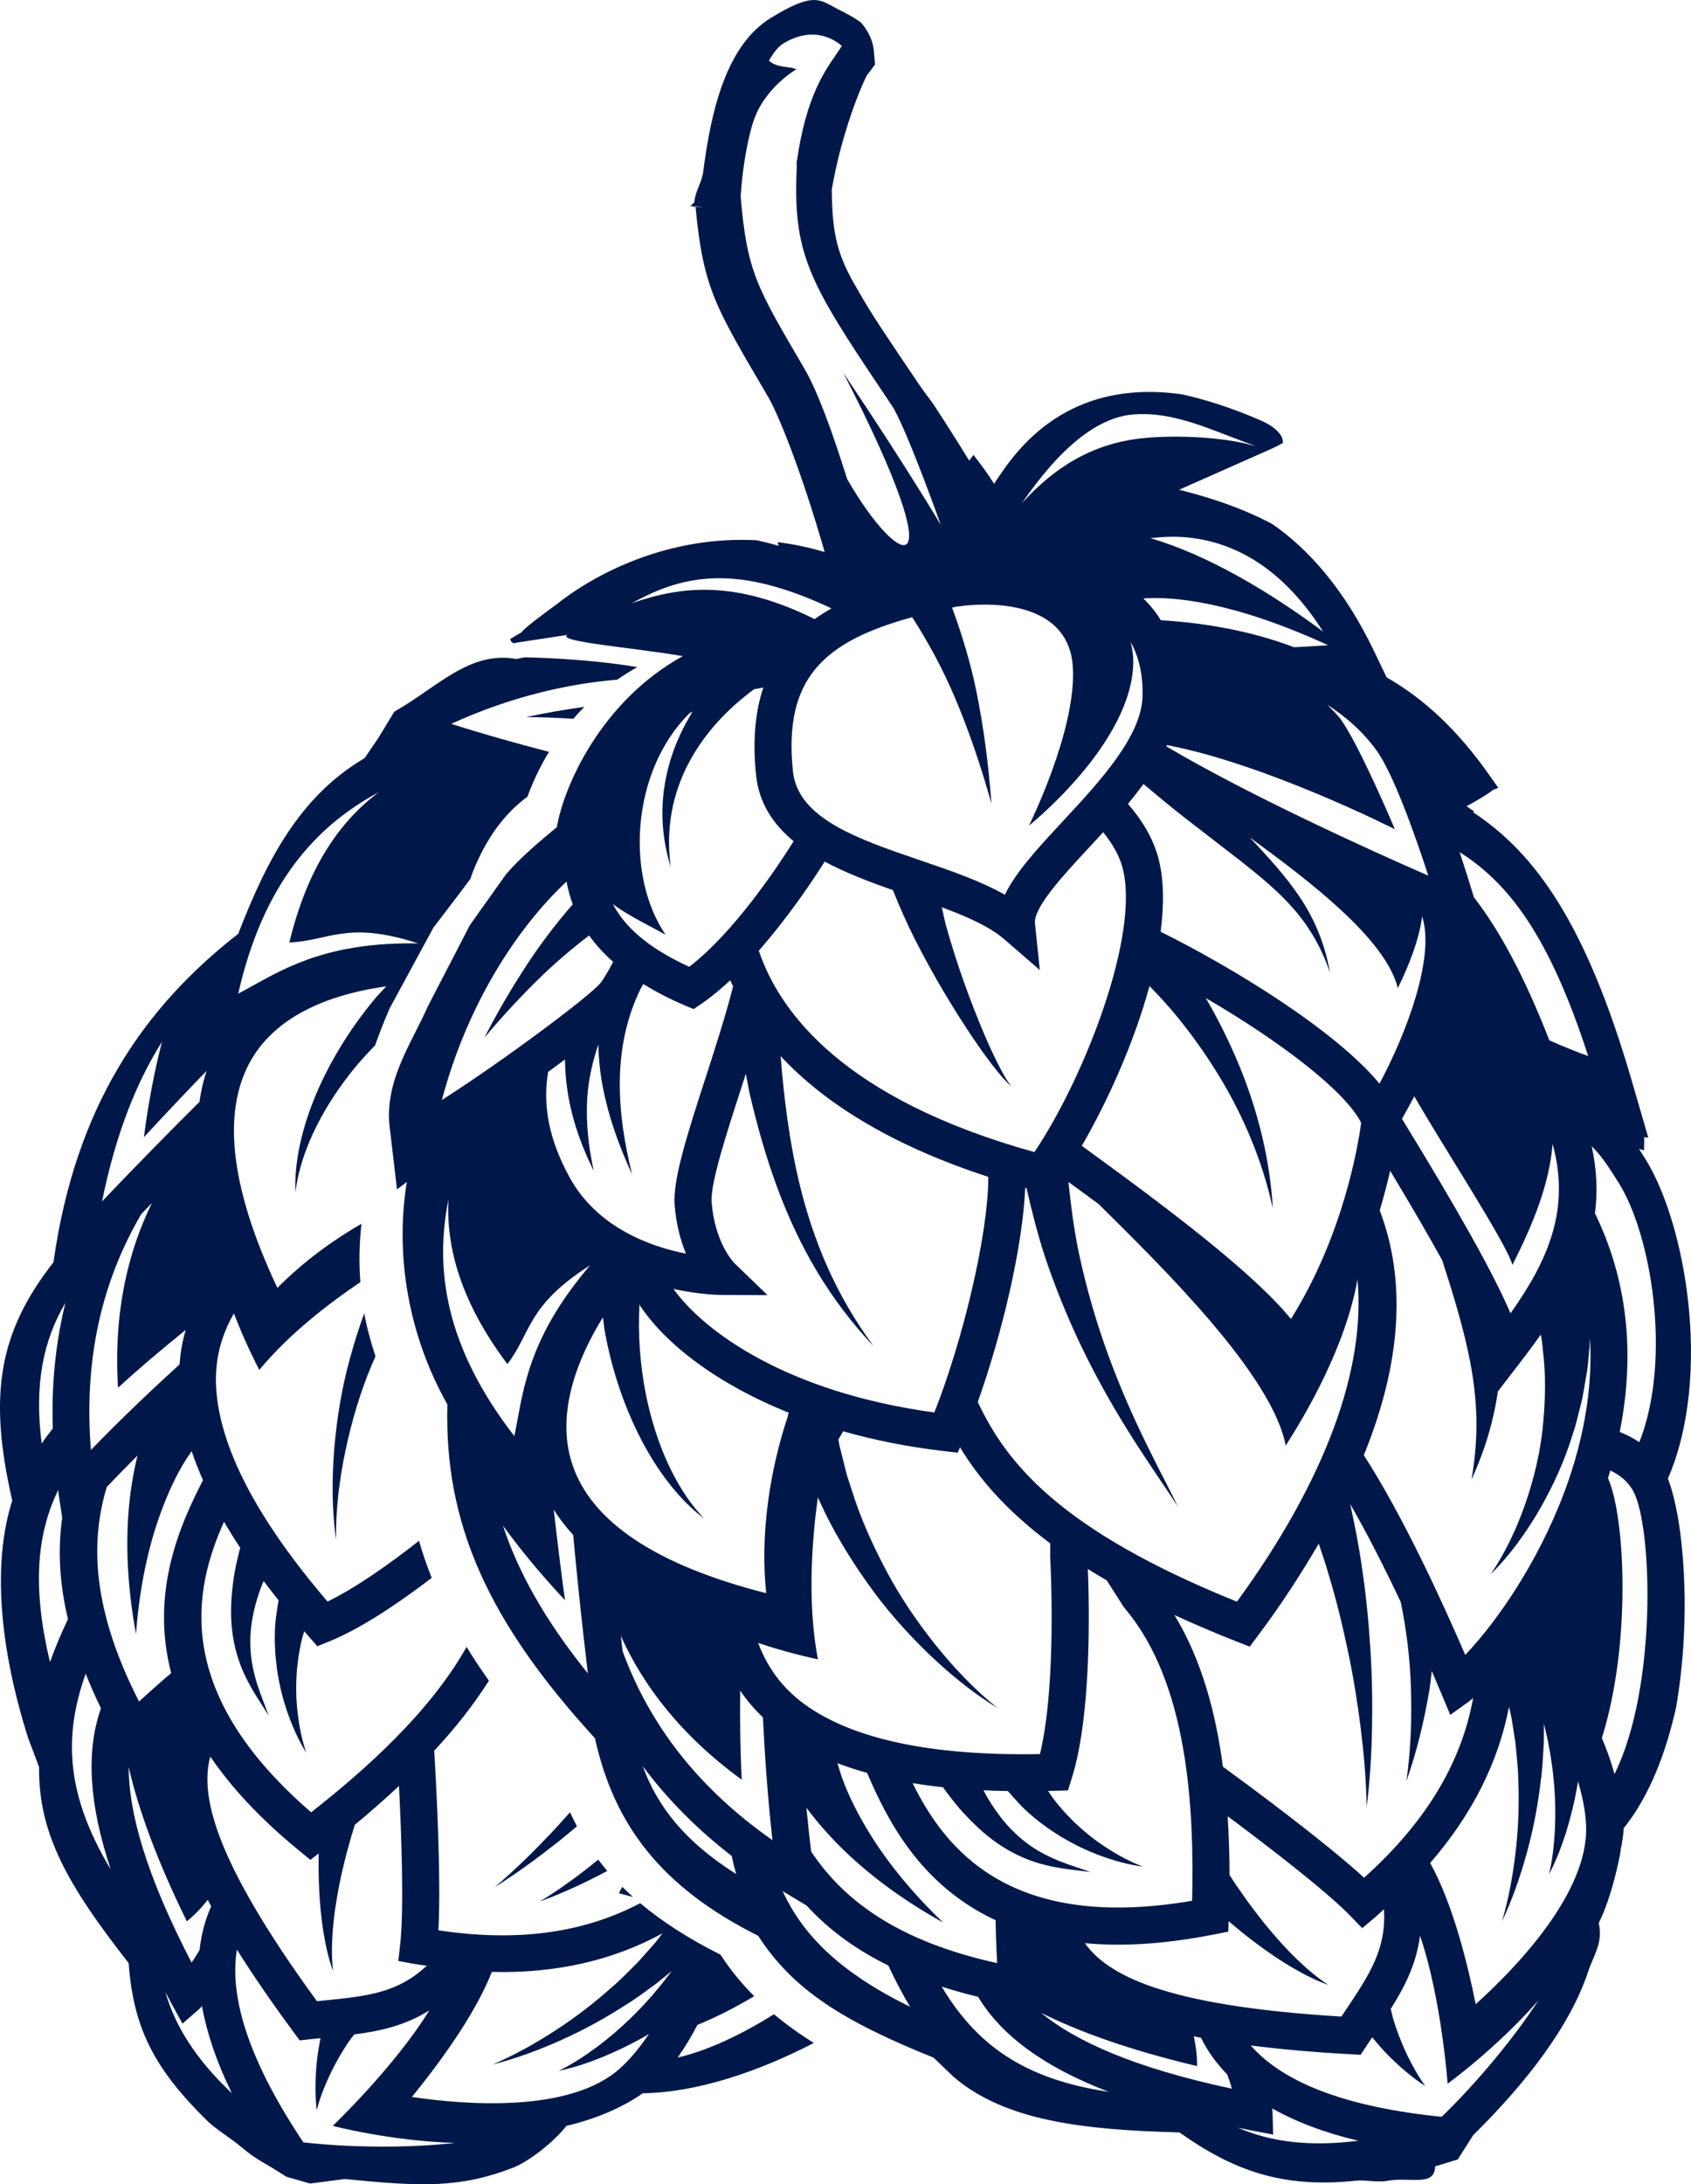 <svg version="1.1" id="图层_1" x="0px" y="0px" width="143.93px" height="185.865px" viewBox="0 0 143.93 185.865" enable-background="new 0 0 143.93 185.865" xml:space="preserve" xmlns="http://www.w3.org/2000/svg" xmlns:xlink="http://www.w3.org/1999/xlink" xmlns:xml="http://www.w3.org/XML/1998/namespace">
  <path fill="#001849" d="M31.002,111.749c0.224,1.228,0.554,2.449,0.957,3.665c-0.116,0.267-0.237,0.531-0.348,0.799
	c-0.965,2.313-1.683,4.741-2.206,7.219c-0.517,2.479-0.842,5.021-0.802,7.583c-0.361-2.541-0.36-5.138-0.154-7.719
	c0.214-2.582,0.635-5.167,1.332-7.692C30.136,114.309,30.539,113.02,31.002,111.749z M46.956,155.934
	c-1.538,1.623-3.136,3.199-4.85,4.655c1.905-1.198,3.727-2.54,5.5-3.943c0.507-0.403,1.001-0.825,1.501-1.24
	c-0.207-0.391-0.403-0.79-0.586-1.196C48.004,154.789,47.489,155.369,46.956,155.934z M49.744,60.148
	c-1.664,0.236-3.318,0.509-4.947,0.87c1.338,0.004,2.671,0.062,3.999,0.148C49.095,60.822,49.409,60.482,49.744,60.148z
	 M65.879,171.399c1.021,0.852,2.146,1.664,3.389,2.441c-4.683,2.433-9.941,4.221-14.558,4.281c-1.687,1.202-4.074,2.218-6.502,2.774
	c-1.042,1.367-3.22,3.046-4.524,3.554c-4.452,1.734-7.795,1.635-14.317,0.968l-2.97,0.387l-2.032-0.581
	c-1.904-1.262-2.391-1.307-3.871-2.563c-0.748-0.634-2.186-1.535-2.841-2.179c-4.472-4.401-6.29-7.815-6.703-13.435
	c-5.096-6.517-7.692-10.947-7.624-16.686l-0.93-2.463c-2.483-7.828-3.031-14.959-1.355-20.211
	c-2.061-8.988-1.149-14.326,3.509-20.275c1.875-13.337,7.728-21.714,15.727-27.951c2.444-6.335,5.285-11.739,10.754-14.943
	l1.174-1.724l1.355-2.235c3.612-2.027,6.373-5.204,10.376-4.485l0.717-0.14c0.059,0.001,5.081,0.069,9.594,0.833
	c-0.605,0.334-1.165,0.695-1.705,1.067c-4.337,0.359-9.216,1.507-14.13,3.761c2.587,0.834,5.591,1.677,8.319,2.381
	c-0.807,1.321-1.403,2.624-1.831,3.811c-1.969,1.449-3.506,3.535-4.637,6.366c-0.084,0.211-0.153,0.421-0.223,0.632
	c-0.834,1.133-3.148,4.147-3.148,4.147l-3.709,6.842c-0.45,1.02-0.865,2.088-1.259,3.181c-0.641,0.659-1.265,1.336-1.847,2.054
	c-1.209,1.501-2.29,3.123-3.16,4.866c-0.866,1.743-1.531,3.612-1.772,5.591c-0.082-1.991,0.279-4.012,0.877-5.948
	c0.601-1.94,1.447-3.81,2.459-5.592c1.014-1.782,2.199-3.477,3.538-5.066c0.27-0.319,0.575-0.614,0.858-0.925
	c-3.857,0.53-8.747,1.982-11.243,5.841c-2.832,4.381-2.166,11.042,1.977,19.818c2.296-2.329,4.841-4.121,7.156-5.462
	c-0.187,1.675-0.223,3.332-0.096,4.973c-2.678,1.799-6.057,4.393-8.602,7.468c-0.887-1.727-1.588-3.319-2.158-4.813
	c-1.11,1.925-1.65,4.01-1.513,6.341c0.298,5.066,3.486,11.179,9.481,18.181c2.473-1.207,5.338-3.249,7.784-5.169
	c0.304,1.056,0.665,2.107,1.083,3.154c-2.78,2.123-5.981,4.293-8.697,5.396l-1.038,0.421l-0.741-0.841
	c-0.129-0.147-0.241-0.289-0.369-0.436c-0.049,0.172-0.116,0.337-0.156,0.513c-0.15,0.515-0.228,1.044-0.328,1.577
	c-0.044,0.266-0.066,0.536-0.1,0.807l-0.047,0.407l-0.022,0.409c-0.073,1.092-0.039,2.205,0.096,3.316
	c0.132,1.11,0.354,2.223,0.721,3.303c-0.606-0.97-1.089-2.026-1.488-3.119c-0.401-1.094-0.709-2.233-0.904-3.404l-0.079-0.441
	l-0.053-0.444c-0.032-0.296-0.075-0.594-0.097-0.894c-0.028-0.598-0.077-1.204-0.049-1.811c-0.001-0.95,0.16-1.9,0.317-2.849
	c-0.44-0.552-0.867-1.101-1.272-1.644c-0.101,0.255-0.219,0.504-0.305,0.763c-0.39,1.132-0.696,2.3-0.788,3.494
	c-0.104,1.193-0.012,2.412,0.292,3.614c0.139,0.604,0.348,1.199,0.558,1.797c0.222,0.595,0.46,1.191,0.675,1.793
	c-0.669-1.085-1.411-2.128-1.975-3.322c-0.577-1.181-0.966-2.492-1.127-3.84c-0.177-1.351-0.111-2.72,0.057-4.062
	c0.119-1.044,0.357-2.055,0.617-3.062c-0.493-0.75-0.95-1.489-1.374-2.219c-2.573,5.724-4.482,14.457,7.417,24.726
	c4.606-3.62,10.085-8.487,13.227-14.074c0.582,0.953,1.217,1.91,1.901,2.873c-1.334,2.112-2.927,4.106-4.655,5.959
	c0.143,2.355,0.601,10.564,0.359,15.284c6.725,1.012,12.375,0.222,17.172-2.308c1.906,1.596,4.171,3.046,6.84,4.383
	c0.804,1.249,1.758,2.421,2.864,3.53c-1.587,0.946-3.218,1.79-4.834,2.442c-0.485,0.949-1.043,1.873-1.678,2.781
	C60.305,174.475,63.166,173.089,65.879,171.399z M20.277,84.552c0.419-0.22,0.847-0.456,1.294-0.706
	c3.01-1.673,6.705-3.696,14.022-3.568c-6.07-1.978-7.586-0.211-10.965-0.081c1.534-6.359,4.295-10.326,7.626-12.794
	C26.931,70.26,22.411,75.129,20.277,84.552z M26.975,170.288c0.208-0.021,0.413-0.042,0.615-0.061
	c3.815-0.383,6.26-0.665,8.743-2.959c-0.331-0.053-0.647-0.077-0.982-0.138l-1.448-0.265l0.163-1.462
	c0.334-3.007,0.094-9.436-0.105-13.431c-1.255,1.167-2.517,2.283-3.755,3.299l-0.297,0.958l-0.442,1.596
	c-0.269,1.069-0.527,2.149-0.715,3.239c-0.196,1.091-0.355,2.193-0.435,3.303c-0.039,0.555-0.066,1.113-0.064,1.673
	c0,0.559,0.02,1.121,0.103,1.68c-0.21-0.527-0.364-1.079-0.495-1.633c-0.134-0.556-0.239-1.118-0.332-1.685
	c-0.185-1.133-0.288-2.28-0.352-3.431c-0.067-1.082-0.064-2.167-0.052-3.255l-0.706,0.545l-0.97-0.795
	c-1.208-0.991-2.302-1.973-3.288-2.944c-1.748-1.722-3.138-3.405-4.265-5.05C17.065,152.61,17.973,157.939,26.975,170.288z
	 M8.685,102.232c3.057-3.213,5.939-6.127,8.294-8.467c0.127-0.923,0.327-1.804,0.604-2.642c-1.725,1.788-3.52,3.679-5.336,5.645
	c0.391-3.015,0.914-5.692,1.539-8.115C11.653,92.03,9.878,96.372,8.685,102.232z M7.737,123.381
	c2.694-2.778,5.384-5.311,7.541-7.273c0.081-1.009,0.244-1.994,0.53-2.941c-1.865,1.504-3.871,3.185-5.763,4.923
	c-0.399-6.44,0.863-11.6,2.882-15.718c-0.299,0.309-0.596,0.618-0.899,0.934C8.587,109.174,7.139,115.812,7.737,123.381z
	 M3.549,122.831c0.298-0.434,0.612-0.861,0.943-1.281c-0.12-3.75,0.246-7.318,1.075-10.69C3.684,114.05,2.904,117.8,3.549,122.831z
	 M5.785,137.775c-0.741-3.095-0.867-5.935-0.492-8.619l-0.298-1.993c-0.018-0.123-0.026-0.242-0.043-0.365
	c-1.816,3.721-2.228,8.242-0.696,14.634c0.403-1.135,0.879-2.274,1.422-3.43L5.785,137.775z M9.427,159.076
	c-1.851-5.543-2.127-10.045-0.834-13.713c-0.495-1.01-0.918-1.985-1.302-2.943C5.442,147.622,5.536,152.622,9.427,159.076z
	 M11.836,144.79c0.996-0.918,1.907-1.722,2.733-2.423c-1.811-6.97,0.813-12.728,2.709-16.414c-0.372-0.839-0.695-1.663-0.966-2.472
	c-0.281,0.423-0.57,0.839-0.826,1.286c-0.792,1.371-1.427,2.866-1.97,4.414c-1.081,3.106-1.682,6.459-1.944,9.868
	c-0.61-3.362-0.907-6.843-0.633-10.391c0.128-1.591,0.372-3.201,0.764-4.801c-0.867,0.865-1.745,1.759-2.615,2.674
	C7.62,131.389,7.927,137.142,11.836,144.79z M10.95,150.362c0.009,3.792,1.414,9.061,5.356,16.636
	c0.24-0.329,0.459-0.697,0.679-1.06c0.155-1.315,0.458-2.567,0.992-3.721c-0.103-0.187-0.199-0.369-0.296-0.551
	c-0.545,0.689-1.135,1.312-1.778,1.825C13.337,158.259,11.784,153.974,10.95,150.362z M19.739,178.122
	c-1.31-2.657-2.129-5.118-2.549-7.415c-0.064,0.059-0.114,0.139-0.179,0.197l-1.478,1.294l-0.946-1.722
	c-0.179-0.327-0.335-0.636-0.508-0.959C14.922,172.441,16.688,175.247,19.739,178.122z M38.71,182.348
	c-5.488-0.164-10.388-1.452-10.388-1.452s5.272-5.03,8.215-9.822c-2.023,1.264-4.107,1.751-6.391,2.041
	c-0.208,0.282-0.425,0.555-0.617,0.853c-0.373,0.557-0.708,1.143-1.031,1.743c-0.32,0.602-0.608,1.224-0.871,1.864
	c-0.26,0.641-0.496,1.296-0.67,1.978c-0.089-0.7-0.111-1.415-0.104-2.132c0.01-0.717,0.052-1.441,0.133-2.164
	c0.072-0.606,0.172-1.217,0.291-1.824c-0.288,0.029-0.569,0.057-0.868,0.09l-0.902,0.098l-0.539-0.73
	c-1.916-2.595-3.479-4.894-4.805-6.992c-0.689,4.216,1.181,9.703,5.661,16.403C30.157,182.781,34.972,182.766,38.71,182.348z
	 M57.169,167.723l-1.239,1.014c-0.866,0.625-1.706,1.272-2.609,1.828c-1.774,1.15-3.618,2.166-5.526,3.018
	c-1.904,0.855-3.86,1.582-5.862,2.094c1.896-0.817,3.69-1.826,5.4-2.941c1.712-1.112,3.321-2.361,4.82-3.706
	c0.765-0.654,1.456-1.388,2.166-2.088l0.995-1.116c0.164-0.187,0.334-0.367,0.491-0.56l0.457-0.586
	c0.043-0.051,0.075-0.11,0.117-0.162c-4.219,2.306-9.066,3.412-14.515,3.279c-1.479,3.771-4.738,8.108-6.806,10.638
	c4.464,0.664,13.445,1.407,17.713-2.431c0.963-0.867,1.749-1.875,2.461-2.924c-0.165,0.098-0.328,0.198-0.496,0.292
	c-1.142,0.638-2.315,1.206-3.512,1.693c-1.198,0.48-2.419,0.897-3.667,1.147c1.142-0.554,2.193-1.25,3.198-1.99
	c1.002-0.746,1.948-1.551,2.837-2.403c0.222-0.214,0.436-0.437,0.653-0.654c0.218-0.214,0.429-0.436,0.633-0.667l0.616-0.677
	l0.586-0.704C56.468,168.674,56.81,168.187,57.169,167.723z M51.689,159.203c-0.27-0.315-0.526-0.636-0.774-0.961
	c-1.564,1.285-3.209,2.491-4.955,3.558C47.921,161.085,49.828,160.198,51.689,159.203z M52.674,161.101l1.202,0.315
	c-0.316-0.282-0.619-0.569-0.914-0.861L52.674,161.101z M59.05,17.541l-0.496,0.007c0.001-0.007,0.323,0.021,0.647,0.05
	c-0.001-0.013-0.003-0.025-0.004-0.038C59.145,17.553,59.097,17.547,59.05,17.541z M141.964,125.821
	c1.383,3.558,2.023,11.787,0.704,19.432c-0.866,3.925-2.295,7.611-4.461,10.309c-0.032,0.45-0.104,0.991-0.199,1.57
	c-0.012,0.015-0.023,0.032-0.035,0.047c-0.012,0.178-0.049,0.36-0.069,0.54c-0.307,1.631-0.808,3.517-1.42,5.019
	c-0.134,0.301-0.255,0.6-0.406,0.903c0,0.001,0,0.002,0,0.002c0.39,1.672-0.463,2.787-0.9,4.115
	c-1.496,4.538-5.127,9.331-9.792,13.936l-1.309,2.062l-1.925,0.585c-0.044,1.769-2.095,0.883-4.006,1.224
	c-0.965,0.173-1.845-0.095-2.758,0c-6.24,0.649-10.403-0.856-15.001-4.113c-8.27-0.216-14.803-0.989-19.187-4.694l-1.742-1.67
	c-7.619-3.066-11.942-5.732-14.926-10.367c-8.245-4.13-12.265-9.428-13.89-16.806c-9.095-9.934-12.842-18.264-12.562-28.403
	c-3.332-5.917-4.464-12.68-3.455-18.937l-0.835,0.64l-0.571-4.881c-0.656-4.168,1.731-7.379,3.196-10.695l3.581-6.92
	c0,0,2.49-3.505,3.097-4.355c1.304-1.498,3.037-2.933,4.304-3.977c0.574-3.424,3.729-10.698,10.721-14.556
	c-4.513-0.764-10.792-1.233-9.82-1.806l-4.361,0.665c0,0-0.362,0.206-0.514-0.312l0.976-0.58c0,0,0.058-0.263,2.94-2.346
	c3.432-2.735,9.619-5.875,17.074-5.481c0.61,0.135,1.229,0.288,1.864,0.479c-0.032-0.11-0.062-0.211-0.093-0.319
	c1.306,0.166,2.642,0.434,4.008,0.844c-2.145-7.453-4.057-11.915-4.815-13.211c-4.402-7.536-5.514-9.089-6.175-16.165
	c0.326,0.029,0.652,0.058,0.653,0.051c0-0.003-0.355-0.049-0.657-0.088c-0.001-0.007-0.001-0.014-0.002-0.021l-0.145,0.002
	c-0.152-0.02-0.269-0.036-0.269-0.038c0,0,0.316-0.29,0.316-0.29c0.074-0.967,0.635-1.652,0.758-2.613
	c0.688-5.372,2.026-10.782,5.738-13.065c3.792-2.337,4.21-1.512,5.784-0.726c0.682,0.341,1.365,0.691,1.938,1.137
	c0.565,0.687,0.982,1.479,1.062,2.351l0.104,1.189l-0.708,0.94c-0.021,0.027-0.976,1.934-1.905,5.121
	c-0.359,1.185-0.735,2.688-1.071,4.56c0.031,3.851,0.474,5.649,2.207,8.551c1.15,2.077,2.811,4.475,5.146,7.942
	c0.382,0.566,0.817,1.155,1.271,1.75c1.1,1.687,2.13,3.307,3.078,4.849c0.099-0.148,0.223-0.317,0.357-0.496
	c0.677,0.874,1.293,1.711,1.755,2.461c1.434-2.127,5.598-9.093,16.016-7.608c2,0.444,4.187,1.143,6.583,2.175
	c0,0,2.05,0.794,1.984,1.954c-0.304,0.177-0.663,0.365-1.139,0.575l-7.694,3.411c2.048,0.518,5.016,1.366,7.95,2.928
	c3.035,2.113,6.075,5.47,8.621,10.764l1.091,2.274c3.257,1.864,6.056,4.527,8.678,8.229l0.83,1.172l-0.458,0.177
	c-0.308,0.293-1.833,1.183-2.25,1.385c0.216,0.142,0.435,0.296,0.653,0.447c-0.036,0.019-0.066,0.042-0.104,0.06
	c5.333,3.51,9.639,9.528,13.517,22.859l1.405,4.834l-0.374-0.036c0.06,0.096,0.003,0.78,0.012,1.121l-0.427-0.126
	c0.076,0.121,0.151,0.239,0.224,0.356l0.251,0.398C143.437,103.926,145.788,116.986,141.964,125.821z M124.233,72.509
	c0.568,1.701,1.002,3.116,1.219,3.843c2.171,2.797,4.263,6.653,6.424,12.174c1.057,0.468,2.155,0.92,3.302,1.337
	C131.87,79.629,128.418,75.158,124.233,72.509z M120.379,93.288c-0.414,0.791-0.777,1.442-1.051,1.915
	c4.796,7.819,7.802,13.184,9.24,16.55c3.178-4.481,5.121-8.838,3.582-14.411c-0.283,3.46-1.651,6.781-3.419,10.3
	C128.323,105.953,122.557,97.112,120.379,93.288z M119.708,151.549c0.373-2.622,0.463-5.261,0.386-7.868
	c-0.076-2.5-0.374-4.97-0.869-7.356c-1.293-2.744-2.775-5.694-4.302-8.34c0.389,1.796,0.749,3.592,0.999,5.401
	c0.345,2.264,0.563,4.539,0.71,6.81c0.152,2.269,0.19,4.542,0.149,6.804c-0.046,2.261-0.17,4.52-0.458,6.752
	c-0.033-2.249-0.231-4.484-0.505-6.703c-0.279-2.219-0.634-4.421-1.097-6.597c-0.459-2.176-0.984-4.331-1.626-6.445
	c-0.256-0.893-0.55-1.772-0.849-2.649c-1.495,2.546-3.157,5.133-5.155,7.799l-0.721,0.961l-1.118-0.438
	c-1.918-0.751-3.66-1.504-5.291-2.254c2.312,3.79,3.527,8.33,4.126,12.906c1.908,1.389,8.531,6.259,12.018,9.449
	c5.244-4.709,8.281-9.754,9.28-15.293c-0.106,0.085-0.231,0.204-0.33,0.275l-1.614,1.164l-0.767-1.836
	c-0.219-0.523-0.497-1.18-0.807-1.899c-0.071,0.531-0.11,1.071-0.199,1.598C121.216,146.44,120.594,149.047,119.708,151.549z
	 M69.618,141.199c-1.896-0.415-3.571-0.887-5.086-1.398c0.778,2.081,2.043,3.824,3.928,5.202c4.098,2.994,10.842,4.425,20.058,4.257
	c1.466-6.103,0.879-16.546,0.872-16.657l-0.002-0.094l0.001-1.18c-3.784-2.824-6.106-5.575-7.677-8.175l-0.196,0.458l-1.171-0.135
	c-3.11-0.361-5.968-0.945-8.578-1.683l-0.406,0.699c0.045,0.23,0.071,0.463,0.135,0.687l0.448,1.794l0.112,0.451
	c0.04,0.149,0.093,0.293,0.139,0.44l0.288,0.882c0.729,2.37,1.756,4.649,2.929,6.862c1.17,2.217,2.586,4.315,4.165,6.296
	c1.584,1.976,3.337,3.844,5.339,5.444c-2.19-1.339-4.193-2.992-6.052-4.793c-1.855-1.809-3.582-3.778-5.086-5.923
	c-1.507-2.14-2.89-4.402-3.982-6.815l-0.184-0.39C69.16,130.641,68.66,136.206,69.618,141.199z M50.534,99.626
	c-0.949-1.905-1.718-3.952-2.12-6.136c-0.205-1.088-0.312-2.205-0.33-3.333c-0.462,0.344-0.938,0.695-1.428,1.053
	c-0.493,2.858,0.085,5.797,1.818,8.96c2.354,4.298,6.887,5.906,9.912,6.506c-0.451-1.092-0.837-2.478-0.965-4.159
	c-0.165-2.175,1.144-6.212,2.659-10.885c0.778-2.401,1.698-5.26,2.32-7.708c-0.077-0.166-0.178-0.341-0.249-0.505
	c-0.787,0.728-1.587,1.406-2.404,1.963l-0.711,0.485l-0.792-0.336c-1.344-0.569-2.467-1.173-3.488-1.795
	c-0.075,0.135-0.146,0.252-0.219,0.38c-1.128,2.273-1.716,4.889-1.776,7.589c-0.069,2.724,0.363,5.506,1.042,8.233
	c-1.173-2.553-2.144-5.247-2.616-8.119c-0.157-0.963-0.232-1.949-0.263-2.942c-0.476,1.446-0.838,2.943-0.937,4.51
	C49.853,95.433,50.078,97.543,50.534,99.626z M57.325,109.683c2.609,3.628,9.647,8.794,22.202,10.508
	c2.359-5.957,4.578-14.973,4.594-20.047c-7.72-2.516-13.646-5.957-17.677-10.273c0.284,3.557,0.72,7.088,1.53,10.548
	c0.59,2.515,1.384,4.988,2.441,7.364c1.056,2.377,2.38,4.652,3.945,6.772c-1.81-1.914-3.427-4.037-4.798-6.326
	c-1.376-2.287-2.507-4.733-3.434-7.252c-0.929-2.52-1.66-5.109-2.274-7.715c-0.147-0.626-0.24-1.259-0.375-1.887
	c-0.133,0.41-0.256,0.802-0.395,1.229c-1.234,3.805-2.631,8.118-2.514,9.674c0.263,3.477,1.873,5.141,1.941,5.211l2.816,2.717
	L61.4,110.19C61.228,110.189,59.566,110.17,57.325,109.683z M86.083,92.45c-0.626-0.552-1.14-1.222-1.659-1.878
	c-0.508-0.664-0.998-1.345-1.467-2.038c-0.945-1.383-1.837-2.803-2.694-4.25c-0.854-1.448-1.666-2.925-2.432-4.44
	c-0.664-1.321-1.27-2.691-1.832-4.105c-2.001-0.695-4.01-1.463-5.809-2.423c-1.061,1.694-3.103,4.731-5.605,7.576
	c1.758,5.232,7.201,12.62,23.459,17.142c4.242-6.298,9.022-18.528,7.499-24.208c-0.287-1.07-0.89-2.072-1.646-3.01
	c-0.381,0.415-0.763,0.828-1.137,1.232c-2.254,2.426-4.808,5.177-4.668,6.53l0.411,3.965l-3.013-2.609
	c-1.264-1.094-3.179-1.937-5.329-2.731c0.134,0.531,0.217,1.057,0.366,1.588c0.441,1.565,0.937,3.128,1.484,4.677
	c0.549,1.547,1.142,3.086,1.791,4.601c0.323,0.759,0.666,1.508,1.032,2.247C85.21,91.048,85.578,91.792,86.083,92.45z
	 M100.259,128.208c-0.716-1.117-1.475-2.206-2.211-3.313c-0.741-1.104-1.468-2.22-2.17-3.356c-1.407-2.268-2.713-4.615-3.875-7.045
	c-1.162-2.43-2.181-4.941-3.051-7.519c-0.626-1.921-1.128-3.886-1.576-5.871c-0.038-0.011-0.074-0.023-0.112-0.033
	c-0.222,5.08-1.979,12.446-4.039,18.225c2.453,5.242,7.045,10.93,22.057,16.996c7.501-10.288,10.974-19.759,10.261-27.414
	c-1.021,5.738-4.426,11.513-6.109,14.133c-1.151-6.023-10.411-15.094-15.92-20.552c-0.932-0.689-1.798-1.322-2.572-1.884
	c0.192,1.889,0.437,3.778,0.805,5.656c0.525,2.537,1.205,5.055,2.041,7.535c0.835,2.481,1.827,4.921,2.938,7.317
	c0.553,1.199,1.137,2.387,1.737,3.57C99.059,125.836,99.683,127.011,100.259,128.208z M77.674,151.73
	c2.778,5.627,8.3,12.657,23.793,10.013c0.187-7.922-0.356-18.535-5.714-24.863l-0.128-0.173c-0.469-0.737-0.946-1.486-1.423-2.228
	c-0.563-0.324-1.09-0.647-1.609-0.97c0.125,3.155,0.325,12.407-1.358,17.77l-0.336,1.069l-1.12,0.036
	c-0.196,0.006-0.376,0.002-0.571,0.007c0.102,0.147,0.186,0.304,0.297,0.446c0.302,0.444,0.66,0.84,1.008,1.257
	c0.177,0.204,0.372,0.392,0.559,0.59l0.284,0.295l0.302,0.277c0.795,0.752,1.676,1.433,2.618,2.036
	c0.941,0.604,1.939,1.142,3.006,1.546c-1.134-0.15-2.256-0.449-3.353-0.837c-1.099-0.386-2.174-0.874-3.201-1.469l-0.39-0.22
	l-0.376-0.241c-0.249-0.164-0.506-0.32-0.751-0.494c-0.48-0.359-0.978-0.707-1.428-1.114c-0.733-0.604-1.363-1.333-1.997-2.058
	c-0.706-0.012-1.401-0.032-2.077-0.065c0.132,0.24,0.25,0.49,0.395,0.721c0.625,1.021,1.331,2,2.194,2.831
	c0.854,0.839,1.853,1.544,2.974,2.074c0.555,0.277,1.146,0.495,1.741,0.713c0.6,0.207,1.211,0.403,1.812,0.62
	c-1.262-0.175-2.539-0.266-3.819-0.591c-1.279-0.306-2.537-0.841-3.68-1.574c-1.155-0.723-2.169-1.645-3.097-2.629
	c-0.729-0.756-1.358-1.583-1.969-2.424C79.367,151.985,78.506,151.868,77.674,151.73z M92.339,165.352
	c1.893,2.638,6.581,5.328,21.836,6.243c0.116-0.174,0.231-0.345,0.344-0.514c2.132-3.187,3.471-5.252,3.282-8.627
	c-0.251,0.222-0.471,0.45-0.731,0.67l-1.125,0.948l-1.024-1.056c-2.107-2.171-7.219-6.077-10.427-8.465
	c0.101,1.71,0.159,3.394,0.156,4.997l0.55,0.839l0.95,1.356c0.654,0.888,1.322,1.774,2.043,2.613
	c0.717,0.845,1.465,1.669,2.271,2.438c0.404,0.383,0.817,0.76,1.25,1.114c0.431,0.356,0.877,0.698,1.362,0.99
	c-0.541-0.173-1.064-0.406-1.575-0.658c-0.514-0.251-1.015-0.527-1.511-0.816c-0.991-0.579-1.942-1.228-2.871-1.912
	c-0.877-0.637-1.712-1.329-2.544-2.032l-0.029,0.891l-1.23,0.242c-1.533,0.302-2.987,0.52-4.363,0.663
	C96.509,165.528,94.326,165.529,92.339,165.352z M115.855,95.543c-1.366-2.741-7.029-7.01-13.225-10.617
	c0.012,0.02,0.026,0.039,0.038,0.06c1.068,1.843,2.009,3.746,2.812,5.698c0.808,1.949,1.456,3.958,1.942,5.992
	c0.484,2.035,0.797,4.099,0.913,6.161c-0.435-2.021-1.057-3.981-1.831-5.865c-0.776-1.884-1.693-3.698-2.748-5.422
	c-1.05-1.726-2.214-3.372-3.474-4.926c-0.77-0.954-1.596-1.852-2.441-2.717c-1.329,4.87-3.604,9.878-5.763,13.594
	c7.15,5.183,14.586,10.771,17.802,14.737C114.334,105.115,115.595,97.487,115.855,95.543z M117.414,92.209
	c2.307-4.291,4.758-10.79,3.628-14.242c-0.207,1.874-1.161,4.303-2.067,6.109c-1.046-4.187-7.442-9.054-12.621-12.831l0.616,0.649
	c1.427,1.545,2.862,3.144,3.998,4.967c1.134,1.823,1.888,3.848,2.229,5.903c-0.657-1.985-1.686-3.799-3.007-5.334
	c-1.326-1.539-2.912-2.836-4.528-4.118l-4.951-3.826c-1.144-0.893-2.261-1.835-3.382-2.771c-0.419,0.571-0.858,1.133-1.32,1.689
	c1.174,1.354,2.122,2.885,2.584,4.606c0.485,1.808,0.495,3.966,0.195,6.274C104.864,82.301,113.616,87.623,117.414,92.209z
	 M112.984,59.977c0.39,0.405,0.802,0.777,1.142,1.246c1.607,2.227,4.598,9.339,4.598,9.339s-10.887-5.533-19.393-7.159
	c-0.017,0.037-0.035,0.075-0.053,0.111c7.08,4.183,17.216,8.778,22.294,10.999c-1.204-3.702-3.017-8.729-4.402-10.649
	C116.028,62.284,114.586,61.011,112.984,59.977z M113.043,54.904c-8.171-3.754-13.212-4.157-15.734-3.982
	c0.584,0.555,1.082,1.177,1.499,1.857c3.327,0.195,7.434,0.807,11.337,2.297C111.165,55.022,112.157,54.964,113.043,54.904z
	 M97.913,45.793c4.915,1.43,10.246,4.634,14.704,7.952c-3.055-4.808-6.891-7.515-11.454-8.005
	C100.072,45.623,98.987,45.672,97.913,45.793z M86.964,42.843c3.433-3.833,7.034-5.28,10.567-5.583
	c2.703-0.233,6.5-0.092,9.186,0.659c0.018-0.003,0.039-0.003,0.056-0.006c-0.746-0.258-1.499-0.548-2.265-0.845
	c-2.594-1.002-5.275-2.04-8.078-1.799C93.397,35.53,90.228,38.085,86.964,42.843z M81.036,51.703
	c0.851,2.311,1.552,4.644,2.042,6.992c0.665,3.219,1.065,6.452,1.308,9.678c-0.875-3.114-1.9-6.175-3.149-9.105
	c-1.018-2.383-2.235-4.639-3.598-6.748c-7.524,2.065-10.966,5.201-10.149,13.1c0.418,4.027,5.472,5.753,10.824,7.581
	c2.634,0.9,5.161,1.763,7.217,2.938c0.928-1.943,2.826-3.987,4.916-6.238c3.152-3.394,6.725-7.241,6.802-10.673
	c0.042-1.849-0.324-3.367-1.017-4.602c0.128,0.511,0.225,1.046,0.226,1.636c0.014,6.91-8.883,13.998-8.883,13.998
	s4.046-8.099,3.744-13.465c-0.294-5.225-6.025-5.713-9.905-5.175C81.284,51.647,81.165,51.676,81.036,51.703z M72.1,40.752
	c4.476,7.799,9.364,9.755-0.333-9.05c5.526,8.242,8.306,12.959,8.306,12.959s-2.631-7.422-4-9.895
	c-0.279-0.42-0.527-0.805-0.82-1.24c-6.504-9.657-7.8-11.974-7.427-19.509l-0.039-0.011c0.013-0.096,0.029-0.186,0.042-0.281
	c0.003-0.05-0.002-0.1,0.002-0.149c0.007,0.001,0.013,0.003,0.02,0.004c0.035-0.245,0.068-0.494,0.108-0.73
	c0.943-5.512,2.637-7.293,3.695-8.935c-0.315-0.287-0.834-0.64-1.518-0.832c-1.121-0.315-2.303-0.097-3.515,0.649
	c-0.362,0.223-0.765,0.721-1.174,1.43c0.72,0.636,1.574,0.44,2.346,0.729c0,0-2.74,1.553-3.685,4.489
	c-0.411,1.274-0.9,3.634-1.067,6.36c0.557,6.443,1.354,7.66,5.435,14.646C69.6,33.307,70.882,36.85,72.1,40.752z M69.337,52.679
	c0.458-0.326,0.938-0.627,1.44-0.908c-7.974-3.759-12.53-2.934-16.985-0.445C58.041,49.839,62.63,49.363,69.337,52.679z
	 M52.161,76.928c0.994,1.877,2.87,3.676,6.505,5.34c3.772-2.909,7.398-8.322,8.885-10.684c-1.723-1.426-2.95-3.218-3.2-5.639
	c-0.311-2.992-0.053-5.422,0.62-7.443c-0.25,0.043-0.52,0.097-0.801,0.155c-2.217,1.639-4.188,3.711-5.515,6.201
	c-0.705,1.322-1.22,2.762-1.488,4.271c-0.271,1.508-0.289,3.079-0.08,4.642c-0.464-1.504-0.722-3.096-0.706-4.714
	c0.012-1.617,0.299-3.251,0.821-4.816c0.429-1.291,1.043-2.518,1.744-3.695c-0.1,0.055-0.191,0.118-0.29,0.175
	c-4.922,4.92-5.434,13.786-2.002,18.824C55.214,78.725,53.553,77.971,52.161,76.928z M37.609,93.606
	c5.44-3.482,12.437-8.747,13.439-9.886c0.27-0.307,0.677-0.996,1.143-1.87c-0.823-0.729-1.505-1.48-2.044-2.25
	c-1.404,1.071-2.776,2.229-4.078,3.489c-1.692,1.644-3.318,3.385-4.844,5.222c1.087-2.13,2.303-4.202,3.627-6.227
	c1.165-1.771,2.456-3.484,3.896-5.128c-0.232-0.641-0.404-1.287-0.529-1.938C44.099,78.869,39.81,85.321,37.609,93.606z
	 M43.777,122.203c0.097-0.463,0.187-0.943,0.279-1.447c0.625-3.387,1.416-7.524,6.171-13.087c-5.388,3.423-4.99,5.718-7.04,8.407
	c-3.929-5.229-5.232-9.884-5.016-14.025C36.986,107.975,37.866,114.56,43.777,122.203z M50.038,142.395
	c-0.533-4.403-0.947-8.481-1.253-11.786c-0.631-0.685-1.183-1.401-1.654-2.148c0.282,2.468,0.598,5.056,0.959,7.708
	c-2.077-2.22-3.809-4.327-5.281-6.351C44.057,133.614,46.277,137.746,50.038,142.395z M65.216,135.568
	c-0.665-6.446,0.917-12.31,1.865-15.12l-0.038-0.124l0.082-0.017c0.011-0.029,0.02-0.059,0.03-0.088
	c-6.328-2.537-10.647-6.006-12.73-9.199c-0.129,2.555,0.052,5.169,0.57,7.732c0.388,1.888,0.952,3.754,1.743,5.534
	c0.793,1.777,1.812,3.479,3.185,4.925c-1.588-1.204-2.917-2.768-4.031-4.461c-1.114-1.698-2.018-3.541-2.749-5.456
	c-0.729-1.916-1.283-3.909-1.656-5.953c-0.075-0.411-0.107-0.834-0.168-1.25c-2.045,3.313-4.037,8.009-2.648,12.39
	C50.248,129.454,55.81,133.178,65.216,135.568z M62.66,159.466c-0.145-0.506-0.274-1.02-0.387-1.543
	c-2.969-2.294-5.488-4.847-7.562-7.632C55.972,153.774,58.368,156.762,62.66,159.466z M65.748,156.585
	c-0.429-3.846-0.671-7.533-0.812-10.446c-0.727-0.705-1.383-1.457-1.932-2.28c-0.027,2.396-0.007,5.013,0.13,7.578
	c-5.222-3.791-8.399-8.047-10.291-12.226c0.048,0.427,0.097,0.853,0.148,1.288C55.331,146.888,59.529,152.23,65.748,156.585z
	 M77.459,170.758c-0.619-1.033-1.195-2.125-1.741-3.279l-0.107-0.229c-2.859-1.398-5.13-3.108-6.962-5.105l-1.727-1.038
	c-0.107-0.065-0.204-0.134-0.309-0.199C68.327,164.678,71.553,167.873,77.459,170.758z M84.872,167.047
	c-0.074-1.352-0.115-2.567-0.13-3.65c-6.529-3.038-9.301-8.727-10.938-12.535c-0.884-0.247-1.725-0.522-2.522-0.828
	c0.147,0.486,0.284,0.973,0.467,1.455c0.554,1.484,1.303,2.924,2.151,4.329c1.708,2.811,3.912,5.408,6.375,7.78
	c-2.982-1.669-5.855-3.655-8.418-6.124c-1.146-1.111-2.233-2.324-3.217-3.644c0.115,1.219,0.247,2.465,0.399,3.719
	C71.852,161.772,76.485,165.196,84.872,167.047z M94.359,177.997c-5.453-2.099-9.103-4.751-11.109-8.083
	c-1.094-0.26-2.116-0.555-3.099-0.868C82.988,173.782,86.904,176.891,94.359,177.997z M104.848,177.731
	c-0.101-0.395-0.245-0.797-0.386-1.199c-0.916-0.956-1.689-1.988-2.239-3.134c-0.209-0.04-0.411-0.081-0.613-0.122
	c0.185,0.859,0.29,1.711,0.276,2.533c-5.669-1.349-9.962-2.878-13.279-4.534C91.537,173.682,96.495,175.951,104.848,177.731z
	 M115.613,182.162c-2.884-0.68-5.303-1.614-7.342-2.752c0.005,0.087,0.035,0.177,0.038,0.264l0.058,1.963l-1.93-0.366
	c-0.366-0.07-0.704-0.147-1.063-0.218C108.165,182.263,111.453,182.686,115.613,182.162z M130.946,170.217
	c-3.619,4.129-7.731,7.089-7.731,7.089s-0.525-7.268-2.349-12.587c-0.312,2.365-1.263,4.282-2.493,6.228
	c0.086,0.34,0.158,0.681,0.265,1.018c0.192,0.643,0.431,1.273,0.689,1.904c0.261,0.629,0.557,1.248,0.884,1.858
	c0.329,0.608,0.684,1.208,1.1,1.776c-0.596-0.377-1.162-0.814-1.71-1.276c-0.547-0.464-1.079-0.956-1.585-1.48
	c-0.422-0.441-0.829-0.907-1.222-1.386c-0.161,0.241-0.318,0.475-0.483,0.727l-0.498,0.758l-0.906-0.049
	c-3.221-0.174-5.989-0.43-8.451-0.743c2.814,3.214,8.236,5.263,16.255,6.071C125.837,177.091,128.889,173.367,130.946,170.217z
	 M135,155.334c-0.056-1.295-0.333-2.542-0.689-3.759c-0.029,0.19-0.056,0.379-0.09,0.568c-0.234,1.287-0.542,2.553-0.929,3.786
	c-0.392,1.229-0.848,2.437-1.449,3.559c0.299-1.233,0.431-2.488,0.5-3.733c0.062-1.247,0.043-2.489-0.048-3.718
	c-0.023-0.307-0.059-0.614-0.089-0.919c-0.027-0.305-0.063-0.609-0.112-0.912l-0.13-0.906l-0.17-0.9
	c-0.096-0.582-0.254-1.156-0.384-1.728l-0.006,1.601c-0.07,1.066-0.104,2.126-0.25,3.176c-0.242,2.1-0.632,4.169-1.189,6.183
	c-0.552,2.013-1.236,3.985-2.115,5.855c0.576-1.982,0.94-4.008,1.168-6.037c0.232-2.028,0.292-4.064,0.209-6.077
	c-0.018-1.007-0.144-2.006-0.232-2.999l-0.227-1.478c-0.041-0.245-0.071-0.491-0.119-0.735l-0.162-0.726
	c-0.012-0.066-0.037-0.128-0.05-0.193c-0.906,4.722-3.137,9.165-6.708,13.283c1.968,3.541,3.239,8.814,3.875,12.019
	C128.956,167.524,135.245,161.068,135,155.334z M135.332,113.87c-0.018,0.337-0.022,0.675-0.064,1.012
	c-0.063,0.605-0.094,1.208-0.186,1.806l-0.309,1.786c-0.084,0.594-0.26,1.175-0.401,1.757c-0.152,0.581-0.276,1.163-0.482,1.727
	c-0.687,2.285-1.679,4.453-2.842,6.479c-1.172,2.021-2.543,3.919-4.177,5.533c1.293-1.891,2.248-3.966,2.982-6.084
	c0.725-2.122,1.246-4.293,1.465-6.482c0.214-2.185,0.278-4.364,0.004-6.508c-0.028-0.449-0.1-0.894-0.173-1.339
	c-0.604,0.855-1.238,1.703-1.889,2.547l-1.766,2.291c-0.134,0.891-0.304,1.774-0.523,2.641c-0.423,1.693-1.014,3.315-1.724,4.86
	c0.292-1.677,0.442-3.359,0.418-5.017c-0.02-1.658-0.21-3.29-0.514-4.904c-0.559-2.928-1.456-5.818-2.39-8.718
	c-1.134-2.049-2.558-4.52-4.438-7.637c-0.225,1-0.517,2.142-0.888,3.376c2.287,5.973,1.839,13.004-1.353,20.828
	c3.347,5.185,6.732,12.588,8.633,16.995c2.148-2.248,5.504-6.695,7.953-12.634C134.259,124.334,135.644,119.279,135.332,113.87z
	 M139.039,126.931c-0.451-0.857-1.172-1.424-1.978-1.805c-0.065,0.221-0.128,0.444-0.195,0.66c1.497,3.37,1.97,14.214-0.525,22.11
	c0.423,0.978,0.781,1.997,1.077,3.064C141.065,143.61,140.644,129.976,139.039,126.931z M137.745,100.606l-0.259-0.408
	c-0.599-0.947-1.18-1.844-2.01-2.666c0.443,2.02,0.52,3.916,0.278,5.707c3.16,6.481,3.231,13.007,2.109,18.613
	c0.574,0.22,1.132,0.51,1.67,0.865C142.322,115.657,140.553,105.007,137.745,100.606z" class="color c1"/>
</svg>
